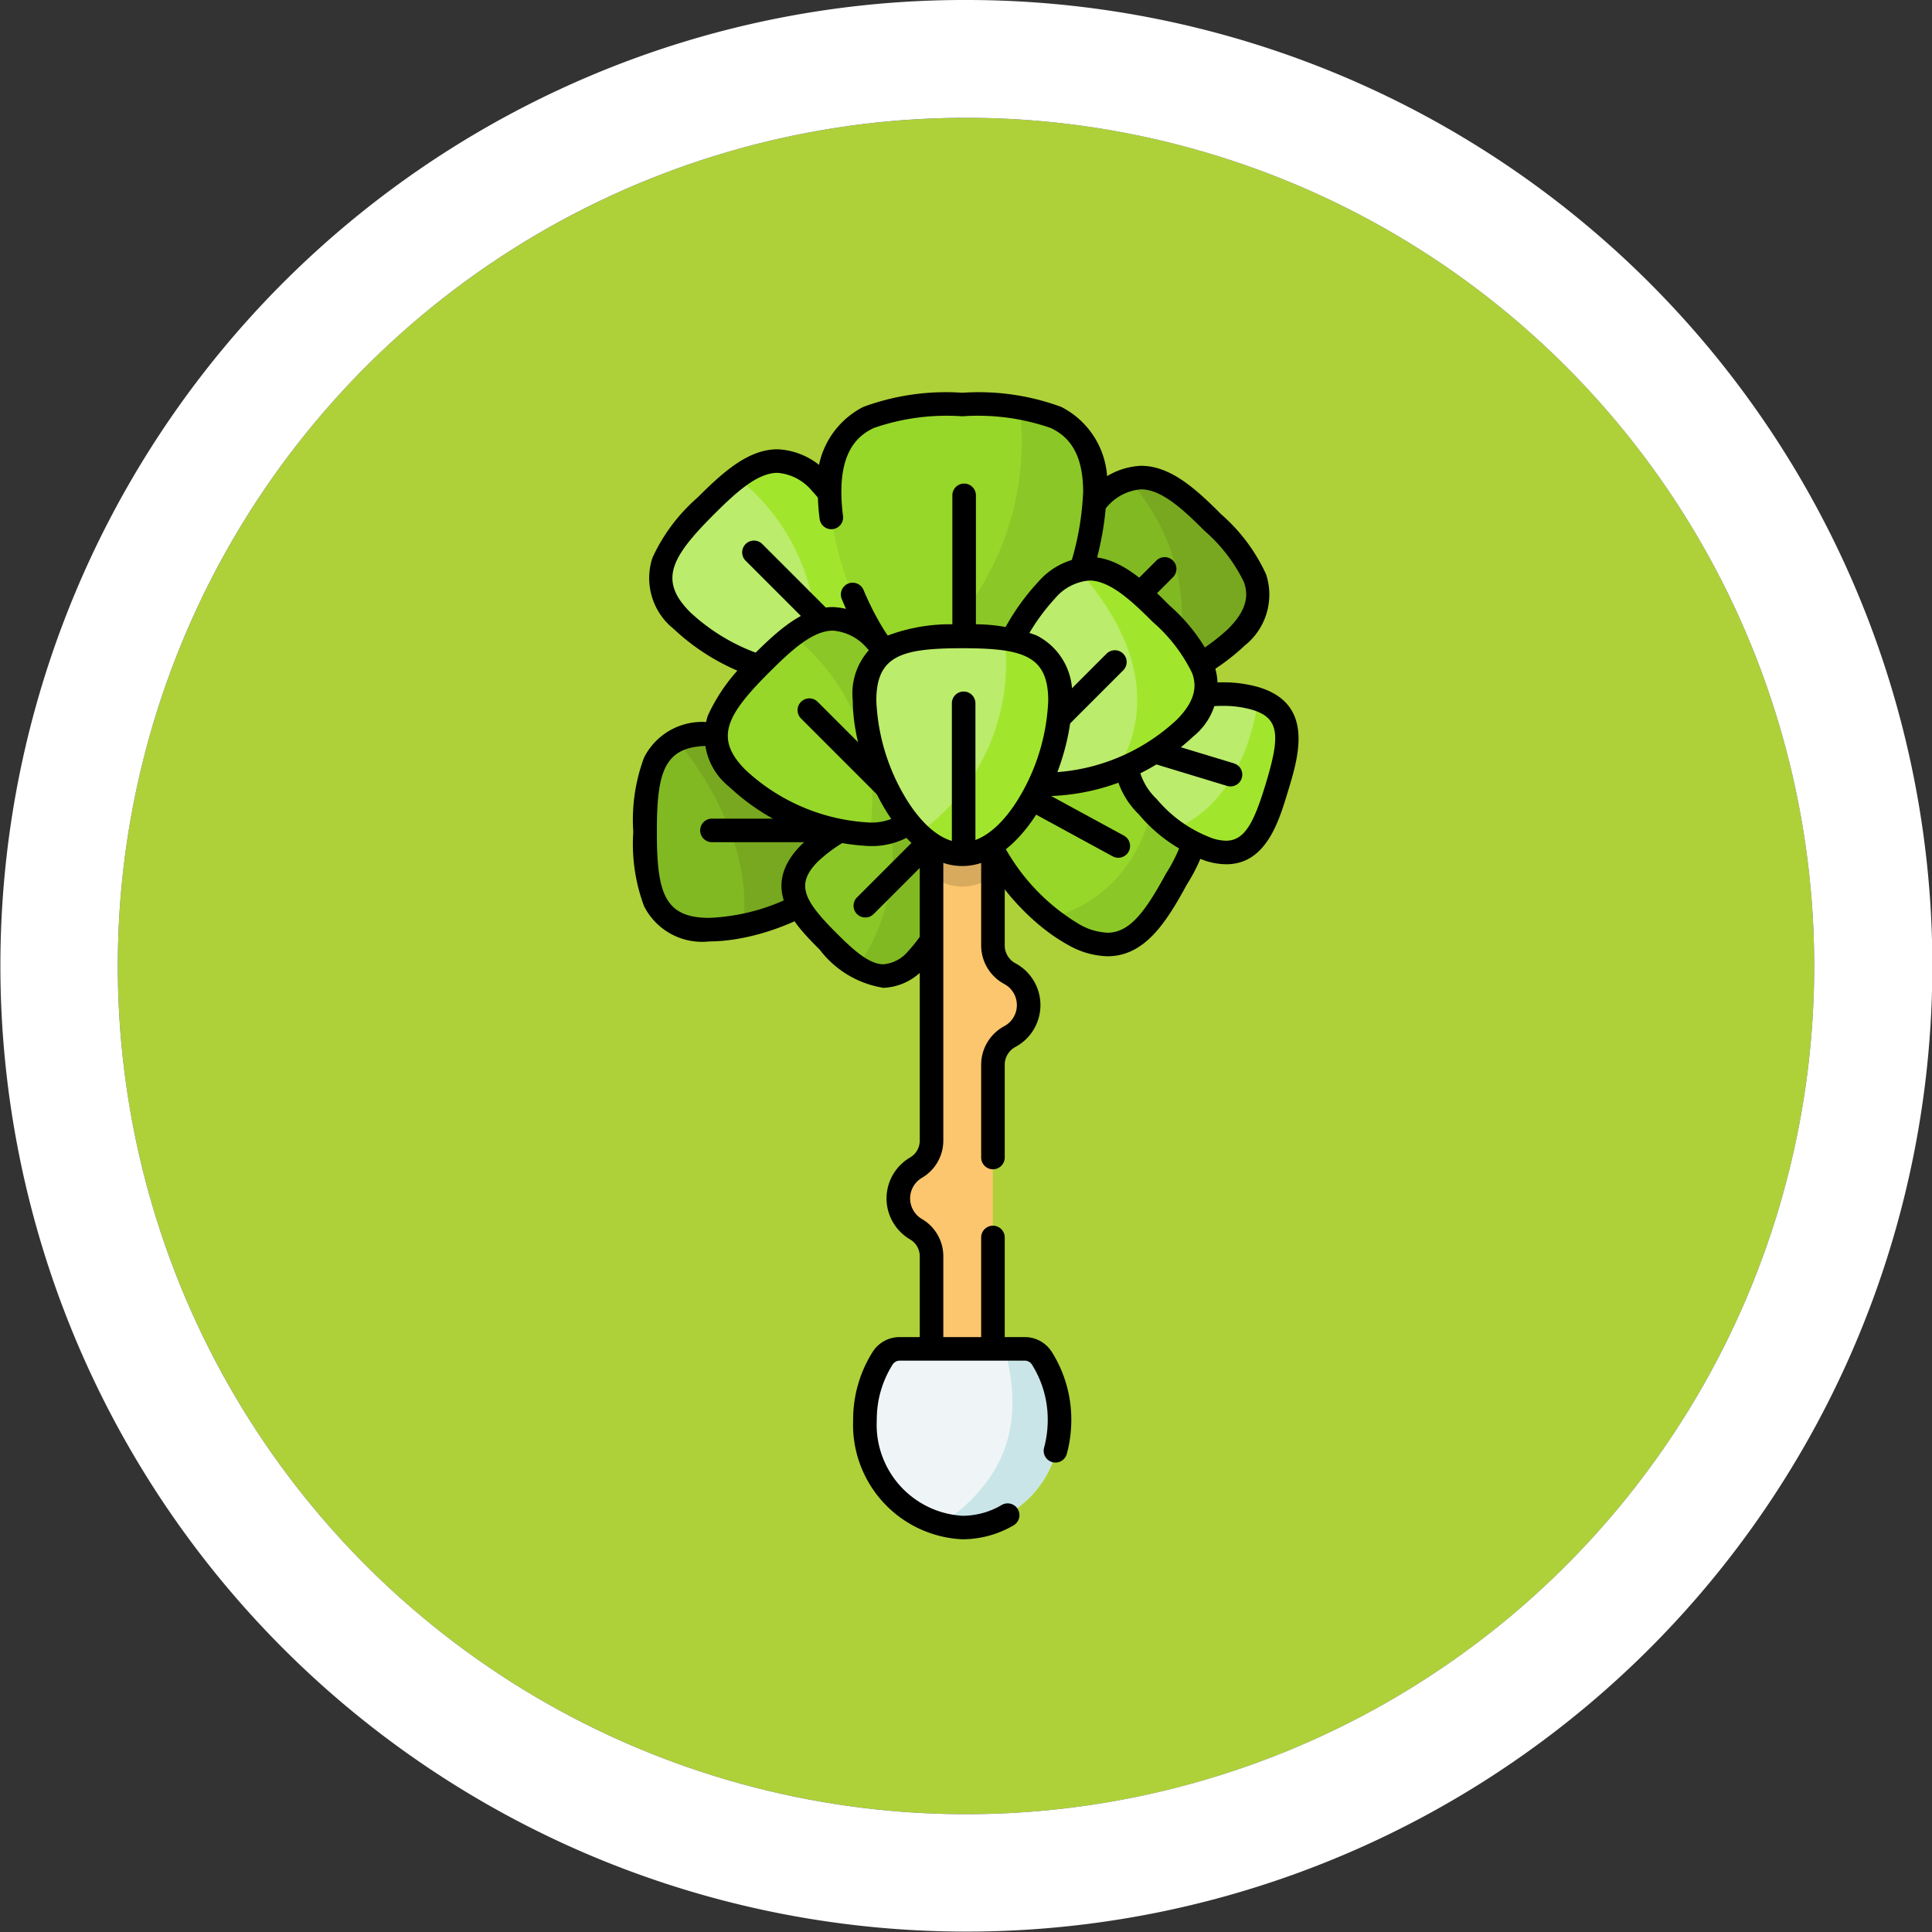 <svg height="82" viewBox="0 0 82 82" width="82" xmlns="http://www.w3.org/2000/svg" xmlns:xlink="http://www.w3.org/1999/xlink"><rect x="0" y="0" width="82" height="82" fill="#333333" stroke="none"/><clipPath id="a"><path d="m0-682.665h49.1v49.1h-49.1z" transform="translate(0 682.665)"/></clipPath><circle cx="41" cy="41" fill="#aed139" r="36"/><path d="m36 0a36 36 0 1 0 36 36 36 36 0 0 0 -36-36m0-5a40.989 40.989 0 0 1 28.991 69.991 41 41 0 1 1 -44.952-66.767 40.748 40.748 0 0 1 15.961-3.224z" fill="#fff" transform="translate(5 5)"/><g clip-path="url(#a)" transform="translate(16.449 16.45)"><path d="m-118.177-55.138a13.455 13.455 0 0 1 -.781 1.624c-1.1 2.012-2.135 3.561-4.377 2.34a6.732 6.732 0 0 1 -1-.674 8.73 8.73 0 0 1 -2.863-4.028 2.73 2.73 0 0 1 .116-2.058c1.046-1.922 5.084-1.765 7.4-.683.109.05.212.1.312.157a2.345 2.345 0 0 1 1.191 3.323" fill="#97d729" transform="translate(152.436 74.38)"/><path d="m-79.4-44.9a13.454 13.454 0 0 1 -.781 1.624c-1.1 2.012-2.135 3.561-4.377 2.34a6.732 6.732 0 0 1 -1-.674c4.308-1.177 4.636-5.654 4.65-6.77.109.05.212.1.312.157a2.345 2.345 0 0 1 1.196 3.323" fill="#8bc827" transform="translate(113.656 64.138)"/><path d="m-106.91-13.724a9.638 9.638 0 0 1 4.339 1.012 2.757 2.757 0 0 1 1.717 2.64 7.561 7.561 0 0 1 -1.107 2.984c-.87 1.6-1.782 3.033-3.363 3.033a3.534 3.534 0 0 1 -1.691-.493c-2.425-1.32-5.211-5.109-3.943-7.438.61-1.121 2.048-1.738 4.048-1.738zm1.586 8.669c.94 0 1.6-.883 2.485-2.511a6.842 6.842 0 0 0 .986-2.555c.024-.481-.091-1.111-1.2-1.713a8.583 8.583 0 0 0 -3.861-.89c-1.594 0-2.749.443-3.17 1.216-.4.739-.181 1.9.606 3.175a8.693 8.693 0 0 0 2.936 2.906 2.615 2.615 0 0 0 1.218.372z" transform="translate(135.879 28.192)"/><path d="m5.31 3.391a.5.5 0 0 1 -.239-.061l-5.31-2.891a.5.5 0 0 1 -.2-.678.5.5 0 0 1 .678-.2l5.311 2.891a.5.5 0 0 1 -.239.939z" transform="translate(25.704 16.565)"/><path d="m-119.276-53.522a2.728 2.728 0 0 1 -.882 1.862 8.646 8.646 0 0 1 -4.205 2.125 7.1 7.1 0 0 1 -1.432.161c-2.553 0-2.725-1.857-2.725-4.148a13.4 13.4 0 0 1 .09-1.8 2.442 2.442 0 0 1 1.266-2.091 3.2 3.2 0 0 1 1.369-.258c2.552 0 6.519 1.857 6.519 4.148" fill="#81b923" transform="translate(139.45 72.377)"/><path d="m-101.782-53.522a2.728 2.728 0 0 1 -.882 1.862 8.646 8.646 0 0 1 -4.205 2.125c.434-3.355-1.661-6.467-2.8-7.877a3.2 3.2 0 0 1 1.369-.258c2.552 0 6.519 1.857 6.519 4.148" fill="#78a81f" transform="translate(121.956 72.377)"/><path d="m-35.163-.5c2.761 0 7.019 2 7.019 4.648s-4.256 4.652-7.019 4.652a2.757 2.757 0 0 1 -2.77-1.5 7.562 7.562 0 0 1 -.455-3.15 7.562 7.562 0 0 1 .455-3.15 2.757 2.757 0 0 1 2.77-1.5zm0 8.3a8.693 8.693 0 0 0 3.968-1.149c1.3-.746 2.051-1.657 2.051-2.5s-.747-1.753-2.051-2.5a8.693 8.693 0 0 0 -3.968-1.151c-1.916 0-2.225 1.075-2.225 3.648s.309 3.652 2.225 3.652z" transform="translate(48.818 14.707)"/><path d="m-78.016.5h-6.046a.5.5 0 0 1 -.5-.5.5.5 0 0 1 .5-.5h6.046a.5.5 0 0 1 .5.5.5.5 0 0 1 -.5.5z" transform="translate(97.831 18.795)"/><path d="m-67.379-81.966a1.756 1.756 0 0 1 -2.507.306c-.07-.046-.14-.1-.21-.149a10.148 10.148 0 0 1 -1.03-.932c-1.25-1.25-2.174-2.359-.774-3.749a7.083 7.083 0 0 1 3.3-1.719 4.556 4.556 0 0 1 1.017-.109 2.1 2.1 0 0 1 1.5.535c1.249 1.249.1 4.426-1.294 5.817" fill="#8bc827" transform="translate(89.825 106.245)"/><path d="m-32.349-81.966a1.756 1.756 0 0 1 -2.507.306 8.185 8.185 0 0 0 1.287-6.549 4.556 4.556 0 0 1 1.017-.109 2.1 2.1 0 0 1 1.5.535c1.249 1.249.1 4.426-1.294 5.817" fill="#81b923" transform="translate(54.795 106.245)"/><path d="m-68.772-80.767a4.228 4.228 0 0 1 -2.707-1.62c-1.042-1.042-2.616-2.616-.776-4.455a7.32 7.32 0 0 1 4.62-1.975 2.62 2.62 0 0 1 1.9.681 3.363 3.363 0 0 1 .473 3.34 7.54 7.54 0 0 1 -1.766 3.185 2.46 2.46 0 0 1 -1.744.844zm1.137-7.05a6.3 6.3 0 0 0 -3.913 1.682c-.961.962-.633 1.633.776 3.041.7.7 1.378 1.327 2 1.327a1.533 1.533 0 0 0 1.041-.551 6.582 6.582 0 0 0 1.508-2.74 2.5 2.5 0 0 0 -.215-2.371 1.638 1.638 0 0 0 -1.196-.387z" transform="translate(89.822 106.244)"/><path d="m-45.845 3.8a.5.5 0 0 1 -.354-.146.5.5 0 0 1 0-.707l3.3-3.3a.5.5 0 0 1 .707 0 .5.5 0 0 1 0 .707l-3.3 3.3a.5.5 0 0 1 -.353.146z" transform="translate(66.123 18.691)"/><path d="m-71.412-94.973a1.513 1.513 0 0 1 -.8 1.333 1.359 1.359 0 0 0 -.72 1.191v13.735h-2.607v-5.592a1.328 1.328 0 0 0 -.654-1.154 1.51 1.51 0 0 1 -.759-1.312 1.513 1.513 0 0 1 .759-1.312 1.328 1.328 0 0 0 .654-1.154v-13.1h2.607v4.838a1.358 1.358 0 0 0 .72 1.191 1.516 1.516 0 0 1 .8 1.334" fill="#fbc66d" transform="translate(98.622 121.187)"/><path d="m-33.633 0v1.9a2.348 2.348 0 0 1 -1.3.429 2.355 2.355 0 0 1 -1.3-.429v-1.9z" fill="#d8aa5e" transform="translate(59.328 18.854)"/><path d="m-51.869-168.147h-2.607a.5.5 0 0 1 -.5-.5v-5.592a.827.827 0 0 0 -.4-.72 2.02 2.02 0 0 1 -1.01-1.745 2.019 2.019 0 0 1 1.01-1.745.828.828 0 0 0 .4-.721v-13.1a.5.5 0 0 1 .5-.5h2.607a.5.5 0 0 1 .5.5v4.835a.859.859 0 0 0 .458.752 2.014 2.014 0 0 1 1.057 1.773 2.014 2.014 0 0 1 -1.057 1.773.859.859 0 0 0 -.458.751v3.944a.5.5 0 0 1 -.5.5.5.5 0 0 1 -.5-.5v-3.944a1.858 1.858 0 0 1 .982-1.631 1.015 1.015 0 0 0 .533-.894 1.015 1.015 0 0 0 -.533-.894 1.858 1.858 0 0 1 -.982-1.631v-4.335h-1.607v12.6a1.83 1.83 0 0 1 -.9 1.587 1.017 1.017 0 0 0 -.509.878 1.017 1.017 0 0 0 .509.879 1.83 1.83 0 0 1 .9 1.587v5.092h1.607v-5.9a.5.5 0 0 1 .5-.5.5.5 0 0 1 .5.5v6.4a.5.5 0 0 1 -.5.501z" transform="translate(77.564 211.12)"/><path d="m-106.585-38.964a4.364 4.364 0 0 1 -4.13 4.565 3.781 3.781 0 0 1 -.925-.115 4.492 4.492 0 0 1 -3.205-4.45 4.877 4.877 0 0 1 .747-2.617.859.859 0 0 1 .724-.4h5.319a.859.859 0 0 1 .724.4 4.877 4.877 0 0 1 .747 2.617" fill="#eff5f6" transform="translate(135.106 82.782)"/><path d="m-65.225-38.964a4.364 4.364 0 0 1 -4.13 4.565 3.781 3.781 0 0 1 -.925-.115c3.735-2.525 3.181-5.591 2.74-7.469h.845a.859.859 0 0 1 .724.4 4.877 4.877 0 0 1 .747 2.617" fill="#cae5e7" transform="translate(93.747 82.782)"/><path d="m-108.319-52.053a4.867 4.867 0 0 1 -4.63-5.064 5.37 5.37 0 0 1 .824-2.883 1.354 1.354 0 0 1 1.146-.635h5.319a1.354 1.354 0 0 1 1.146.635 5.371 5.371 0 0 1 .824 2.885 5.511 5.511 0 0 1 -.19 1.436.5.5 0 0 1 -.613.352.5.5 0 0 1 -.352-.613 4.511 4.511 0 0 0 .155-1.175 4.373 4.373 0 0 0 -.668-2.349.359.359 0 0 0 -.3-.171h-5.319a.358.358 0 0 0 -.3.171 4.372 4.372 0 0 0 -.669 2.349 3.87 3.87 0 0 0 3.63 4.064 3.281 3.281 0 0 0 1.673-.458.5.5 0 0 1 .684.18.5.5 0 0 1 -.18.684 4.327 4.327 0 0 1 -2.18.592z" transform="translate(132.71 100.935)"/><path d="m-87.363-11.671c1.8 1.8 3.3 5.923 1.676 7.543a2.728 2.728 0 0 1 -1.941.693 8.829 8.829 0 0 1 -5.6-2.37c-1.805-1.805-.614-3.24 1.006-4.86a13.249 13.249 0 0 1 1.336-1.209 2.345 2.345 0 0 1 3.524.2" fill="#bbec6b" transform="translate(105.726 15.694)"/><path d="m-45.468-11.671c1.8 1.8 3.3 5.923 1.676 7.543a2.728 2.728 0 0 1 -1.941.693 8.874 8.874 0 0 0 -3.259-8.438 2.345 2.345 0 0 1 3.524.2" fill="#a1e62d" transform="translate(63.831 15.694)"/><path d="m-89.166-13.074a3.05 3.05 0 0 1 2.166 1.051 9.619 9.619 0 0 1 2.248 4.063c.5 1.831.294 3.318-.575 4.186a3.254 3.254 0 0 1 -2.364.84 9.325 9.325 0 0 1 -5.885-2.517 2.757 2.757 0 0 1 -.9-3.018 7.562 7.562 0 0 1 1.906-2.549c1.083-1.082 2.159-2.056 3.404-2.056zm1.475 9.14a2.263 2.263 0 0 0 1.657-.547c.6-.6.711-1.768.317-3.217a8.693 8.693 0 0 0 -1.994-3.618 2.122 2.122 0 0 0 -1.455-.758c-.862 0-1.768.834-2.7 1.764-1.819 1.819-2.361 2.8-1.006 4.153a8.34 8.34 0 0 0 5.181 2.223z" transform="translate(105.719 15.693)"/><path d="m-55.166-54.666a.5.5 0 0 1 -.354-.146l-4.275-4.275a.5.5 0 0 1 0-.707.5.5 0 0 1 .707 0l4.275 4.275a.5.5 0 0 1 0 .707.5.5 0 0 1 -.353.146z" transform="translate(74.993 66.435)"/><path d="m-106.276-87.367a8.634 8.634 0 0 1 -2.7 1.73 7.521 7.521 0 0 1 -2.9.64 2.735 2.735 0 0 1 -1.941-.693c-1.62-1.62-.128-5.738 1.677-7.543a3.073 3.073 0 0 1 1.261-.823 2.5 2.5 0 0 1 2.263.621 13.288 13.288 0 0 1 1.336 1.208c1.62 1.62 2.811 3.055 1.007 4.86" fill="#81b923" transform="translate(142.315 97.958)"/><path d="m-59.424-87.367a8.634 8.634 0 0 1 -2.7 1.73 8.689 8.689 0 0 0 -1.9-8.42 2.5 2.5 0 0 1 2.263.621 13.289 13.289 0 0 1 1.336 1.208c1.62 1.62 2.811 3.055 1.007 4.86" fill="#78a81f" transform="translate(95.462 97.958)"/><path d="m-28.774-13.074c1.245 0 2.321.973 3.4 2.057a7.562 7.562 0 0 1 1.906 2.549 2.757 2.757 0 0 1 -.9 3.018 9.325 9.325 0 0 1 -5.885 2.517 3.254 3.254 0 0 1 -2.364-.84c-1.875-1.875-.275-6.3 1.677-8.25a3.05 3.05 0 0 1 2.166-1.051zm-1.475 9.14a8.34 8.34 0 0 0 5.178-2.224c.89-.89.822-1.526.663-1.981a6.843 6.843 0 0 0 -1.669-2.172c-.93-.93-1.835-1.764-2.7-1.764a2.122 2.122 0 0 0 -1.455.758 8.693 8.693 0 0 0 -1.991 3.617c-.394 1.449-.278 2.622.317 3.217a2.263 2.263 0 0 0 1.657.549z" transform="translate(60.755 16.394)"/><path d="m0-54.666a.5.5 0 0 1 -.354-.146.5.5 0 0 1 0-.707l4.275-4.275a.5.5 0 0 1 .707 0 .5.5 0 0 1 0 .707l-4.274 4.275a.5.5 0 0 1 -.354.146z" transform="translate(28.708 67.137)"/><path d="m-83.3-51.2a11.976 11.976 0 0 1 -.486 1.373c-.461 1.035-1.1 1.65-2.369 1.266a5.278 5.278 0 0 1 -1.581-.845c-1.271-.96-2.323-2.471-1.94-3.731a2.327 2.327 0 0 1 1.047-1.263 6.014 6.014 0 0 1 4.425-.588l.126.041c1.619.567 1.3 2.011.779 3.74" fill="#bbec6b" transform="translate(121.047 68.181)"/><path d="m-57.24-48.256a11.975 11.975 0 0 1 -.486 1.373c-.461 1.035-1.1 1.65-2.369 1.266a5.278 5.278 0 0 1 -1.581-.845c2.587-1.006 3.4-3.917 3.657-5.534 1.619.567 1.3 2.011.779 3.74" fill="#a1e62d" transform="translate(94.987 65.233)"/><path d="m-45.76-84.639a2.933 2.933 0 0 1 -.847-.137 6.554 6.554 0 0 1 -2.858-1.978 3.5 3.5 0 0 1 -1-3.221c.5-1.64 2.7-2.386 4.535-2.386a5.464 5.464 0 0 1 1.56.209c2.358.716 1.684 2.936 1.237 4.4-.394 1.316-.94 3.113-2.627 3.113zm-.166-6.723c-1.488 0-3.247.588-3.578 1.677a2.611 2.611 0 0 0 .8 2.283 5.588 5.588 0 0 0 2.387 1.669 1.943 1.943 0 0 0 .556.094c.8 0 1.191-.808 1.675-2.4.612-2.016.618-2.8-.571-3.157a4.46 4.46 0 0 0 -1.268-.166z" transform="translate(81.354 104.871)"/><path d="m4.17 1.767a.5.5 0 0 1 -.146-.022l-4.169-1.267a.5.5 0 0 1 -.333-.623.5.5 0 0 1 .623-.333l4.17 1.266a.5.5 0 0 1 -.145.979z" transform="translate(31.606 15.161)"/><path d="m-145.327-47.736c0 3.465-2.521 8.85-5.632 8.85a3.7 3.7 0 0 1 -2.528-1.2 11.987 11.987 0 0 1 -3.1-7.652c0-3.466 2.521-3.7 5.631-3.7a18 18 0 0 1 2.443.123c1.887.265 3.189 1.087 3.189 3.577" fill="#97d729" transform="translate(175.35 52.156)"/><path d="m-105.289-46.155c0 3.465-2.521 8.85-5.632 8.85a3.7 3.7 0 0 1 -2.528-1.2 12.047 12.047 0 0 0 4.971-11.229c1.887.265 3.189 1.087 3.189 3.577" fill="#8bc827" transform="translate(135.312 50.574)"/><path d="m-7.98-99.059a4.3 4.3 0 0 1 -3.03-1.493 10.8 10.8 0 0 1 -2.083-3.3.5.5 0 0 1 .267-.655.5.5 0 0 1 .655.267c1.3 3.083 3.017 4.181 4.191 4.181 1.209 0 2.5-1.048 3.548-2.874a11.993 11.993 0 0 0 1.583-5.476c0-1.828-.78-2.416-1.367-2.7a9.412 9.412 0 0 0 -3.764-.5 9.412 9.412 0 0 0 -3.764.5c-.587.283-1.367.871-1.367 2.7a8.118 8.118 0 0 0 .07 1.028.5.5 0 0 1 -.432.56.5.5 0 0 1 -.56-.432 9.119 9.119 0 0 1 -.078-1.155 3.58 3.58 0 0 1 1.932-3.6 10.132 10.132 0 0 1 4.2-.6 10.132 10.132 0 0 1 4.2.6 3.58 3.58 0 0 1 1.932 3.6 12.871 12.871 0 0 1 -1.715 5.973c-1.249 2.177-2.817 3.376-4.418 3.376z" transform="translate(32.372 112.828)"/><path d="m0-105.415a.5.5 0 0 1 -.5-.5v-8.208a.5.5 0 0 1 .5-.5.5.5 0 0 1 .5.5v8.208a.5.5 0 0 1 -.5.5z" transform="translate(24.472 118.697)"/><path d="m-87.363-11.671c1.8 1.8 3.3 5.923 1.676 7.543a2.728 2.728 0 0 1 -1.941.693 8.829 8.829 0 0 1 -5.6-2.37c-1.805-1.805-.614-3.24 1.006-4.86a13.249 13.249 0 0 1 1.336-1.209 2.345 2.345 0 0 1 3.524.2" fill="#97d729" transform="translate(108.078 22.391)"/><path d="m-45.468-11.671c1.8 1.8 3.3 5.923 1.676 7.543a2.728 2.728 0 0 1 -1.941.693 8.874 8.874 0 0 0 -3.259-8.438 2.345 2.345 0 0 1 3.524.2" fill="#8bc827" transform="translate(66.183 22.391)"/><path d="m-89.166-13.074a3.05 3.05 0 0 1 2.166 1.051 9.619 9.619 0 0 1 2.248 4.063c.5 1.831.294 3.318-.575 4.186a3.254 3.254 0 0 1 -2.364.84 9.325 9.325 0 0 1 -5.885-2.517 2.757 2.757 0 0 1 -.9-3.018 7.562 7.562 0 0 1 1.906-2.549c1.083-1.082 2.159-2.056 3.404-2.056zm1.475 9.14a2.263 2.263 0 0 0 1.657-.547c.6-.6.711-1.768.317-3.217a8.693 8.693 0 0 0 -1.994-3.618 2.122 2.122 0 0 0 -1.455-.758c-.862 0-1.768.834-2.7 1.764-1.819 1.819-2.361 2.8-1.006 4.153a8.34 8.34 0 0 0 5.181 2.223z" transform="translate(108.071 22.39)"/><path d="m-55.166-54.666a.5.5 0 0 1 -.354-.146l-4.275-4.275a.5.5 0 0 1 0-.707.5.5 0 0 1 .707 0l4.275 4.275a.5.5 0 0 1 0 .707.5.5 0 0 1 -.353.146z" transform="translate(77.344 73.132)"/><path d="m-106.272-87.364a8.743 8.743 0 0 1 -2.882 1.8c-1.755.693-3.673.863-4.661-.125a2.727 2.727 0 0 1 -.693-1.941 8.83 8.83 0 0 1 2.37-5.6 2.986 2.986 0 0 1 1.335-.843c1.224-.318 2.324.649 3.525 1.85a13.277 13.277 0 0 1 1.208 1.336 2.345 2.345 0 0 1 -.2 3.524" fill="#bbec6b" transform="translate(140.113 101.823)"/><path d="m-58.457-87.364a8.743 8.743 0 0 1 -2.882 1.8c2.17-3.631-.3-7.044-1.649-8.512 1.224-.318 2.324.649 3.525 1.85a13.277 13.277 0 0 1 1.208 1.336 2.345 2.345 0 0 1 -.2 3.524" fill="#a1e62d" transform="translate(92.298 101.823)"/><path d="m-111.8-84.487a3.254 3.254 0 0 1 -2.364-.84c-.868-.868-1.073-2.355-.575-4.187a9.619 9.619 0 0 1 2.252-4.063 3.05 3.05 0 0 1 2.162-1.051c1.245 0 2.321.973 3.4 2.057a7.562 7.562 0 0 1 1.906 2.549 2.757 2.757 0 0 1 -.9 3.018 9.325 9.325 0 0 1 -5.881 2.517zm1.475-9.14a2.122 2.122 0 0 0 -1.455.758 8.692 8.692 0 0 0 -1.994 3.618c-.394 1.449-.278 2.622.317 3.217a2.263 2.263 0 0 0 1.657.547 8.34 8.34 0 0 0 5.178-2.224c.89-.89.822-1.526.663-1.981a6.843 6.843 0 0 0 -1.669-2.172c-.931-.929-1.837-1.763-2.699-1.763z" transform="translate(140.111 101.816)"/><path d="m0-54.666a.5.5 0 0 1 -.354-.146.5.5 0 0 1 0-.707l4.275-4.275a.5.5 0 0 1 .707 0 .5.5 0 0 1 0 .707l-4.274 4.275a.5.5 0 0 1 -.354.146z" transform="translate(26.595 71.089)"/><path d="m-107.046-35.163c0 2.552-1.857 6.519-4.148 6.519a2.728 2.728 0 0 1 -1.862-.882 8.829 8.829 0 0 1 -2.286-5.637c0-2.553 1.857-2.725 4.148-2.725a13.259 13.259 0 0 1 1.8.09 2.345 2.345 0 0 1 2.349 2.635" fill="#bbec6b" transform="translate(135.586 48.451)"/><path d="m-77.553-34c0 2.552-1.857 6.519-4.148 6.519a2.728 2.728 0 0 1 -1.862-.882 8.874 8.874 0 0 0 3.663-8.269 2.345 2.345 0 0 1 2.347 2.632" fill="#a1e62d" transform="translate(106.093 47.285)"/><path d="m-111.185-38.388a7.562 7.562 0 0 1 3.15.455 2.757 2.757 0 0 1 1.5 2.77c0 2.761-2 7.019-4.648 7.019s-4.648-4.258-4.648-7.019a2.757 2.757 0 0 1 1.5-2.77 7.562 7.562 0 0 1 3.146-.455zm0 9.244c.842 0 1.753-.748 2.5-2.051a8.693 8.693 0 0 0 1.149-3.968c0-1.916-1.075-2.225-3.648-2.225s-3.648.309-3.648 2.225a8.693 8.693 0 0 0 1.149 3.968c.745 1.304 1.656 2.052 2.498 2.052z" transform="translate(135.577 48.451)"/><path d="m0-77.515a.5.5 0 0 1 -.5-.5v-6.046a.5.5 0 0 1 .5-.5.5.5 0 0 1 .5.5v6.046a.5.5 0 0 1 -.5.5z" transform="translate(24.451 97.462)"/></g></svg>